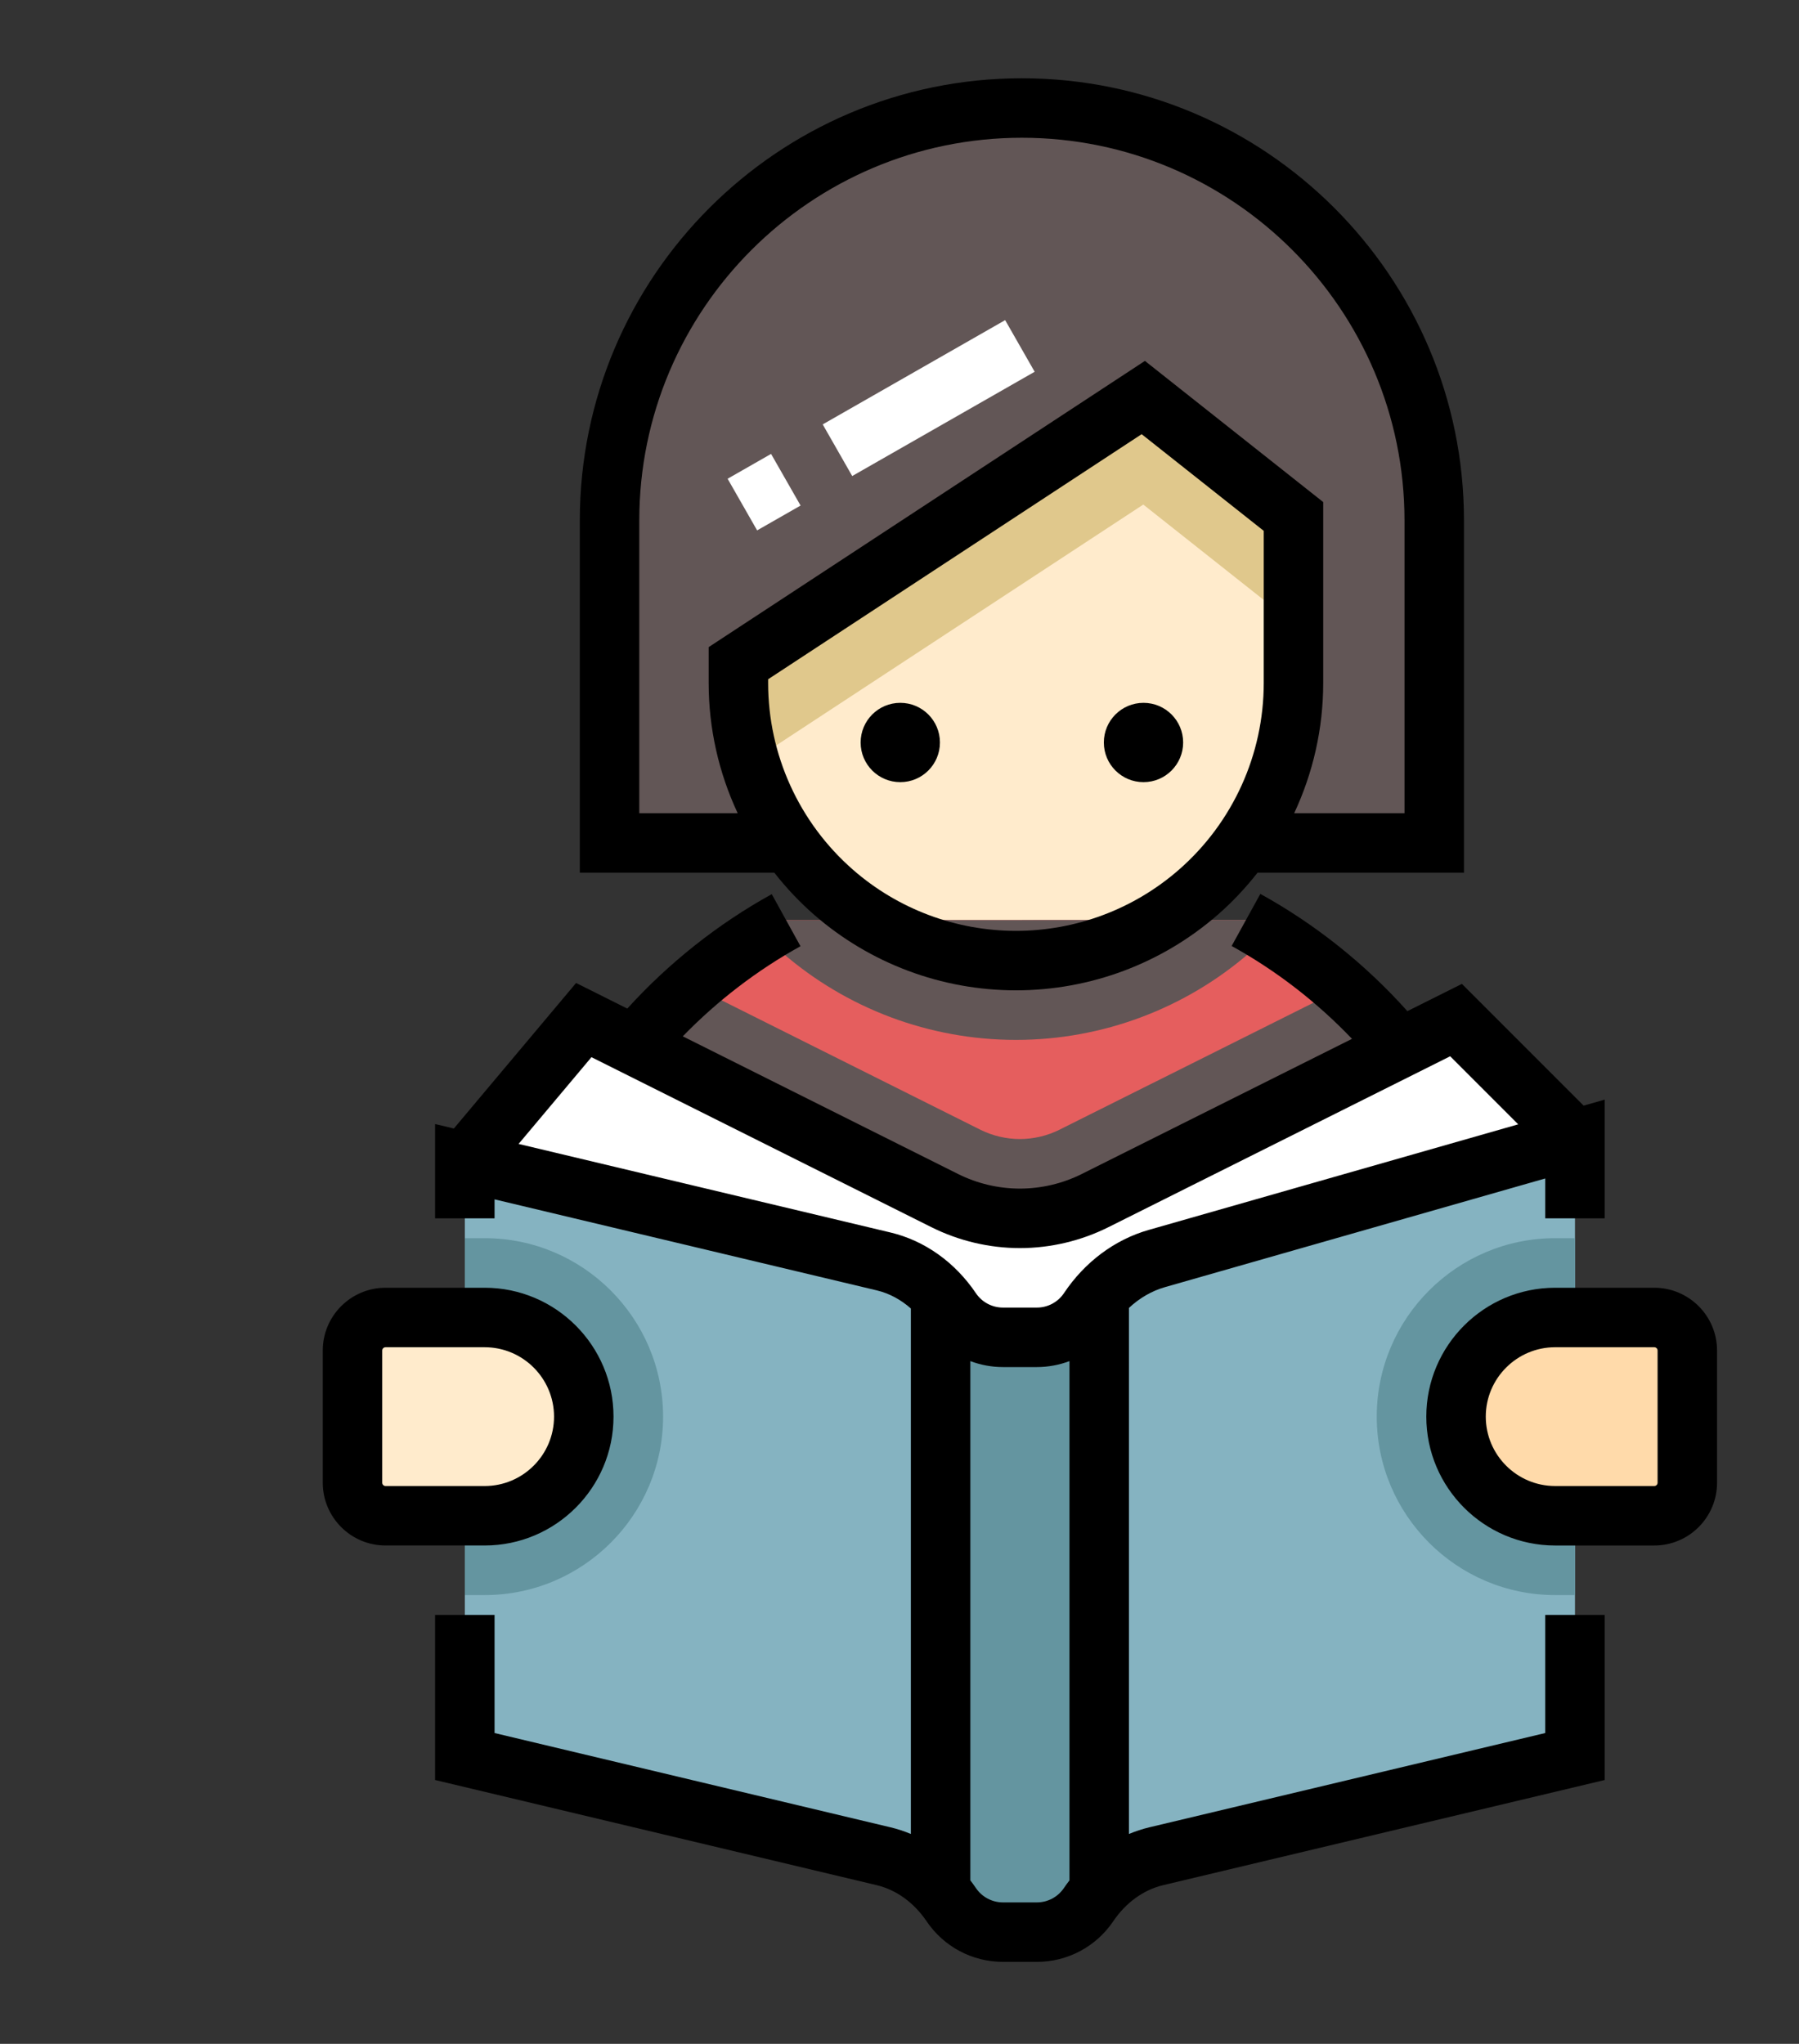 <?xml version="1.0" encoding="UTF-8" standalone="no" ?>
<!DOCTYPE svg PUBLIC "-//W3C//DTD SVG 1.1//EN" "http://www.w3.org/Graphics/SVG/1.1/DTD/svg11.dtd">
<svg xmlns="http://www.w3.org/2000/svg" xmlns:xlink="http://www.w3.org/1999/xlink" version="1.1" width="229.869" height="261.11" xml:space="preserve">
<rect width="100%" height="100%" fill="#333333" stroke="none"/>
<desc>Created with Fabric.js 1.6.0-rc.1</desc>
<defs></defs>
<g style="stroke: none; stroke-width: 1; stroke-dasharray: none; stroke-linecap: butt; stroke-linejoin: miter; stroke-miterlimit: 10; fill: none; fill-rule: nonzero; opacity: 1;" transform="translate(10 10) scale(0.47 0.47)" >
  <path d="M 256.538 8.084 L 256.538 8.084 c -61.912 0 -112.101 50.189 -112.101 112.101 v 87.669 h 224.202 v -87.669 C 368.639 58.273 318.451 8.084 256.538 8.084 z" style="stroke: none; stroke-width: 1; stroke-dasharray: none; stroke-linecap: butt; stroke-linejoin: miter; stroke-miterlimit: 10; fill: #625656; fill-rule: nonzero; opacity: 1;" transform=" matrix(1 0 0 1 0 0) " stroke-linecap="round" />
  <path d="M 254.919 239.832 L 254.919 239.832 c -18.989 0 -36.34 -7.015 -49.603 -18.595 c -15.842 -13.832 -25.85 -34.176 -25.85 -56.858 v -5.389 l 110.075 -72.207 l 40.831 32.325 v 45.272 c 0 22.681 -10.007 43.024 -25.847 56.856 C 291.262 232.816 273.91 239.832 254.919 239.832 z" style="stroke: none; stroke-width: 1; stroke-dasharray: none; stroke-linecap: butt; stroke-linejoin: miter; stroke-miterlimit: 10; fill: #FFEBCC; fill-rule: nonzero; opacity: 1;" transform=" matrix(1 0 0 1 0 0) " stroke-linecap="round" />
  <path d="M 289.541 86.782 l -110.075 72.207 v 5.389 c 0 7.518 1.121 14.77 3.168 21.624 l 106.907 -70.129 l 40.831 32.325 v -29.091 L 289.541 86.782 z" style="stroke: none; stroke-width: 1; stroke-dasharray: none; stroke-linecap: butt; stroke-linejoin: miter; stroke-miterlimit: 10; fill: #E0C88C; fill-rule: nonzero; opacity: 1;" transform=" matrix(1 0 0 1 0 0) " stroke-linecap="round" />
  <path d="M 235.58 305.074 c 6.34 3.17 13.331 4.82 20.42 4.82 c 7.088 0 14.079 -1.65 20.42 -4.82 l 82.896 -41.447 c -11.583 -14.151 -25.88 -26.043 -41.851 -34.843 l -125.022 0.066 c -15.66 8.643 -29.72 20.26 -41.198 34.057 L 235.58 305.074 z" style="stroke: none; stroke-width: 1; stroke-dasharray: none; stroke-linecap: butt; stroke-linejoin: miter; stroke-miterlimit: 10; fill: #E55E5E; fill-rule: nonzero; opacity: 1;" transform=" matrix(1 0 0 1 0 0) " stroke-linecap="round" />
  <path d="M 255.999 309.895 c 7.088 0 14.079 -1.65 20.42 -4.82 l 82.896 -41.447 c -4.775 -5.832 -10.017 -11.275 -15.641 -16.282 l -76.895 38.446 c -3.33 1.664 -7.057 2.545 -10.779 2.545 s -7.449 -0.88 -10.779 -2.545 l -78.175 -39.088 c -5.674 4.977 -10.97 10.393 -15.802 16.202 l 84.337 42.168 C 241.92 308.244 248.911 309.895 255.999 309.895 z" style="stroke: none; stroke-width: 1; stroke-dasharray: none; stroke-linecap: butt; stroke-linejoin: miter; stroke-miterlimit: 10; fill: #625656; fill-rule: nonzero; opacity: 1;" transform=" matrix(1 0 0 1 0 0) " stroke-linecap="round" />
  <path d="M 318.705 237.473 c 1.803 -1.575 3.537 -3.214 5.207 -4.905 c -2.117 -1.316 -4.265 -2.582 -6.448 -3.785 l -125.022 0.066 c -2.181 1.204 -4.328 2.472 -6.444 3.789 c 1.65 1.666 3.361 3.284 5.142 4.839 c 17.661 15.42 40.312 23.913 63.781 23.913 C 278.389 261.389 301.043 252.896 318.705 237.473 z" style="stroke: none; stroke-width: 1; stroke-dasharray: none; stroke-linecap: butt; stroke-linejoin: miter; stroke-miterlimit: 10; fill: #625656; fill-rule: nonzero; opacity: 1;" transform=" matrix(1 0 0 1 0 0) " stroke-linecap="round" />
  <path d="M 374.568 256 l -98.149 49.074 c -6.34 3.17 -13.331 4.82 -20.42 4.82 c -7.088 0 -14.079 -1.65 -20.42 -4.82 L 137.431 256 l -32.337 38.496 l 113.857 27.109 c 7.613 1.813 14.002 6.674 18.383 13.159 c 3.044 4.506 8.198 7.468 14.046 7.468 h 9.239 c 5.88 0 11.059 -2.995 14.097 -7.544 c 4.422 -6.621 10.821 -11.674 18.476 -13.862 l 113.712 -32.489 l 0 0 L 374.568 256 z" style="stroke: none; stroke-width: 1; stroke-dasharray: none; stroke-linecap: butt; stroke-linejoin: miter; stroke-miterlimit: 10; fill: #FFFFFF; fill-rule: nonzero; opacity: 1;" transform=" matrix(1 0 0 1 0 0) " stroke-linecap="round" />
  <path d="M 406.905 288.337 l -113.712 32.489 c -7.656 2.187 -14.055 7.24 -18.476 13.862 c -3.038 4.549 -8.217 7.544 -14.097 7.544 h -9.239 c -5.846 0 -11.002 -2.962 -14.046 -7.468 c -4.381 -6.485 -10.77 -11.346 -18.383 -13.159 l -113.857 -27.109 V 456.18 l 113.857 27.109 c 7.613 1.813 14.002 6.674 18.383 13.159 c 3.044 4.506 8.198 7.468 14.046 7.468 h 9.239 c 5.846 0 11.002 -2.962 14.046 -7.468 c 4.381 -6.485 10.77 -11.346 18.384 -13.159 l 113.857 -27.109 V 288.337 H 406.905 z" style="stroke: none; stroke-width: 1; stroke-dasharray: none; stroke-linecap: butt; stroke-linejoin: miter; stroke-miterlimit: 10; fill: #85B3C1; fill-rule: nonzero; opacity: 1;" transform=" matrix(1 0 0 1 0 0) " stroke-linecap="round" />
  <path d="M 406.905 315.284 h -5.389 c -26.746 0 -48.505 21.759 -48.505 48.505 s 21.759 48.505 48.505 48.505 h 5.389 V 315.284 z" style="stroke: none; stroke-width: 1; stroke-dasharray: none; stroke-linecap: butt; stroke-linejoin: miter; stroke-miterlimit: 10; fill: #6495A0; fill-rule: nonzero; opacity: 1;" transform=" matrix(1 0 0 1 0 0) " stroke-linecap="round" />
  <path d="M 110.484 315.284 h -5.389 v 97.01 h 5.389 c 26.746 0 48.505 -21.759 48.505 -48.505 S 137.229 315.284 110.484 315.284 z" style="stroke: none; stroke-width: 1; stroke-dasharray: none; stroke-linecap: butt; stroke-linejoin: miter; stroke-miterlimit: 10; fill: #6495A0; fill-rule: nonzero; opacity: 1;" transform=" matrix(1 0 0 1 0 0) " stroke-linecap="round" />
  <path d="M 277.557 330.969 c -1.02 1.173 -1.97 2.414 -2.841 3.719 c -3.038 4.549 -8.217 7.544 -14.097 7.544 h -9.239 c -5.846 0 -11.002 -2.962 -14.046 -7.468 c -0.884 -1.307 -1.853 -2.546 -2.893 -3.709 v 161.684 c 1.04 1.164 2.009 2.402 2.893 3.709 c 3.044 4.506 8.198 7.468 14.046 7.468 h 9.239 c 5.846 0 11.002 -2.962 14.046 -7.468 c 0.884 -1.307 1.853 -2.546 2.893 -3.709 v -161.77 H 277.557 z" style="stroke: none; stroke-width: 1; stroke-dasharray: none; stroke-linecap: butt; stroke-linejoin: miter; stroke-miterlimit: 10; fill: #6495A0; fill-rule: nonzero; opacity: 1;" transform=" matrix(1 0 0 1 0 0) " stroke-linecap="round" />
  <path d="M 401.515 390.737 h 26.947 c 4.96 0 8.982 -4.022 8.982 -8.982 v -35.929 c 0 -4.96 -4.022 -8.982 -8.982 -8.982 h -26.947 c -14.883 0 -26.947 12.065 -26.947 26.947 l 0 0 C 374.568 378.672 386.633 390.737 401.515 390.737 z" style="stroke: none; stroke-width: 1; stroke-dasharray: none; stroke-linecap: butt; stroke-linejoin: miter; stroke-miterlimit: 10; fill: #FFDAAA; fill-rule: nonzero; opacity: 1;" transform=" matrix(1 0 0 1 0 0) " stroke-linecap="round" />
  <path d="M 110.484 390.737 H 83.536 c -4.96 0 -8.982 -4.022 -8.982 -8.982 v -35.929 c 0 -4.96 4.022 -8.982 8.982 -8.982 h 26.947 c 14.882 0 26.947 12.065 26.947 26.947 l 0 0 C 137.431 378.672 125.366 390.737 110.484 390.737 z" style="stroke: none; stroke-width: 1; stroke-dasharray: none; stroke-linecap: butt; stroke-linejoin: miter; stroke-miterlimit: 10; fill: #FFEBCC; fill-rule: nonzero; opacity: 1;" transform=" matrix(1 0 0 1 0 0) " stroke-linecap="round" />
  <path d="M 184.558 122.893 l -8.022 -14.037 l 11.813 -6.751 l 8.022 14.037 L 184.558 122.893 z M 210.409 108.12 l -8.022 -14.037 l 49.601 -28.343 l 8.022 14.037 L 210.409 108.12 z" style="stroke: none; stroke-width: 1; stroke-dasharray: none; stroke-linecap: butt; stroke-linejoin: miter; stroke-miterlimit: 10; fill: #FFFFFF; fill-rule: nonzero; opacity: 1;" transform=" matrix(1 0 0 1 0 0) " stroke-linecap="round" />
  <path d="M 200.001 227.327 c 15.206 13.276 34.71 20.589 54.919 20.589 c 20.211 0 39.716 -7.314 54.923 -20.592 c 3.976 -3.472 7.557 -7.299 10.764 -11.386 h 56.117 v -95.753 C 376.724 53.915 322.808 0 256.538 0 S 136.353 53.915 136.353 120.185 v 95.753 h 52.879 C 192.44 220.026 196.022 223.854 200.001 227.327 z M 299.208 215.146 c -12.261 10.706 -27.99 16.602 -44.289 16.602 c -16.298 0 -32.025 -5.895 -44.285 -16.6 c -14.669 -12.809 -23.083 -31.313 -23.083 -50.769 v -1.024 l 101.546 -66.613 l 33.191 26.276 v 41.361 C 322.288 183.833 313.876 202.337 299.208 215.146 z M 152.522 199.769 v -79.584 c 0 -57.355 46.662 -104.017 104.017 -104.017 S 360.555 62.83 360.555 120.185 v 79.584 h -29.989 c 5.129 -10.96 7.89 -23.016 7.89 -35.391 v -49.182 l -48.471 -38.373 l -118.603 77.8 v 9.755 c 0 12.375 2.762 24.432 7.89 35.391 L 152.522 199.769 L 152.522 199.769 z" style="stroke: none; stroke-width: 1; stroke-dasharray: none; stroke-linecap: butt; stroke-linejoin: miter; stroke-miterlimit: 10; fill: rgb(0,0,0); fill-rule: nonzero; opacity: 1;" transform=" matrix(1 0 0 1 0 0) " stroke-linecap="round" />
  <circle cx="223.479" cy="180.549" r="10.779" style="stroke: none; stroke-width: 1; stroke-dasharray: none; stroke-linecap: butt; stroke-linejoin: miter; stroke-miterlimit: 10; fill: rgb(0,0,0); fill-rule: nonzero; opacity: 1;" transform="  matrix(1 0 0 1 0 0) "/>
  <circle cx="289.599" cy="180.549" r="10.779" style="stroke: none; stroke-width: 1; stroke-dasharray: none; stroke-linecap: butt; stroke-linejoin: miter; stroke-miterlimit: 10; fill: rgb(0,0,0); fill-rule: nonzero; opacity: 1;" transform="  matrix(1 0 0 1 0 0) "/>
  <path d="M 145.515 363.789 c 0 -19.316 -15.716 -35.032 -35.032 -35.032 H 83.536 c -9.41 0 -17.066 7.656 -17.066 17.066 v 35.929 c 0 9.41 7.656 17.066 17.066 17.066 h 26.947 C 129.8 398.821 145.515 383.105 145.515 363.789 z M 82.638 381.755 v -35.929 c 0 -0.495 0.403 -0.898 0.898 -0.898 h 26.947 c 10.401 0 18.863 8.463 18.863 18.863 c 0 10.401 -8.463 18.863 -18.863 18.863 H 83.536 C 83.042 382.653 82.638 382.249 82.638 381.755 z" style="stroke: none; stroke-width: 1; stroke-dasharray: none; stroke-linecap: butt; stroke-linejoin: miter; stroke-miterlimit: 10; fill: rgb(0,0,0); fill-rule: nonzero; opacity: 1;" transform=" matrix(1 0 0 1 0 0) " stroke-linecap="round" />
  <path d="M 428.463 328.758 h -26.947 c -19.316 0 -35.032 15.716 -35.032 35.032 s 15.716 35.032 35.032 35.032 h 26.947 c 9.41 0 17.066 -7.656 17.066 -17.066 v -35.929 C 445.529 336.414 437.873 328.758 428.463 328.758 z M 429.36 381.755 c 0 0.495 -0.403 0.898 -0.898 0.898 h -26.947 c -10.401 0 -18.863 -8.463 -18.863 -18.863 s 8.463 -18.863 18.863 -18.863 h 26.947 c 0.495 0 0.898 0.403 0.898 0.898 V 381.755 z" style="stroke: none; stroke-width: 1; stroke-dasharray: none; stroke-linecap: butt; stroke-linejoin: miter; stroke-miterlimit: 10; fill: rgb(0,0,0); fill-rule: nonzero; opacity: 1;" transform=" matrix(1 0 0 1 0 0) " stroke-linecap="round" />
  <path d="M 398.82 449.796 l -107.645 25.63 c -1.893 0.451 -3.739 1.062 -5.534 1.808 V 334.24 c 2.865 -2.669 6.199 -4.62 9.771 -5.641 l 103.408 -29.545 v 10.84 h 16.168 v -32.275 l -5.731 1.637 l -33.094 -33.094 l -14.825 7.413 c -11.394 -12.74 -25.018 -23.632 -39.974 -31.873 l -7.803 14.161 c 12.078 6.655 23.18 15.248 32.721 25.24 l -73.479 36.74 c -5.19 2.596 -11.002 3.967 -16.804 3.967 c -5.802 0 -11.614 -1.371 -16.804 -3.967 l -74.846 -37.423 c 9.383 -9.667 20.235 -18 31.999 -24.493 l -7.813 -14.156 c -14.639 8.079 -28.018 18.707 -39.274 31.105 l -13.918 -6.959 l -33.229 39.559 l -5.105 -1.215 v 25.633 h 16.168 v -5.163 l 103.9 24.738 c 3.373 0.803 6.539 2.504 9.279 4.928 v 142.835 c -1.794 -0.746 -3.641 -1.357 -5.534 -1.808 l -107.645 -25.629 v -32.112 H 97.01 v 44.881 l 120.069 28.588 c 5.32 1.267 10.134 4.755 13.558 9.82 c 4.665 6.904 12.42 11.026 20.744 11.026 h 9.239 c 8.325 0 16.079 -4.122 20.745 -11.026 c 3.422 -5.066 8.237 -8.553 13.557 -9.82 l 120.068 -28.588 v -44.881 H 398.82 V 449.796 z M 119.709 289.666 l 19.81 -23.583 l 92.445 46.222 c 7.425 3.712 15.736 5.674 24.036 5.674 c 8.3 0 16.611 -1.962 24.035 -5.674 l 92.937 -46.468 l 18.502 18.502 l -100.503 28.715 c -9.188 2.626 -17.349 8.714 -22.979 17.145 c -1.651 2.473 -4.408 3.949 -7.374 3.949 h -9.239 c -2.947 0 -5.693 -1.462 -7.347 -3.91 c -5.697 -8.431 -13.939 -14.29 -23.209 -16.497 L 119.709 289.666 z M 260.619 495.832 h -9.239 c -2.947 0 -5.693 -1.462 -7.347 -3.91 c -0.483 -0.714 -0.99 -1.402 -1.507 -2.078 V 348.696 c 2.79 1.055 5.783 1.62 8.854 1.62 h 9.239 c 3.074 0 6.065 -0.565 8.854 -1.619 v 141.147 c -0.517 0.676 -1.025 1.365 -1.507 2.078 C 266.312 494.37 263.566 495.832 260.619 495.832 z" style="stroke: none; stroke-width: 1; stroke-dasharray: none; stroke-linecap: butt; stroke-linejoin: miter; stroke-miterlimit: 10; fill: rgb(0,0,0); fill-rule: nonzero; opacity: 1;" transform=" matrix(1 0 0 1 0 0) " stroke-linecap="round" />
</g>
</svg>